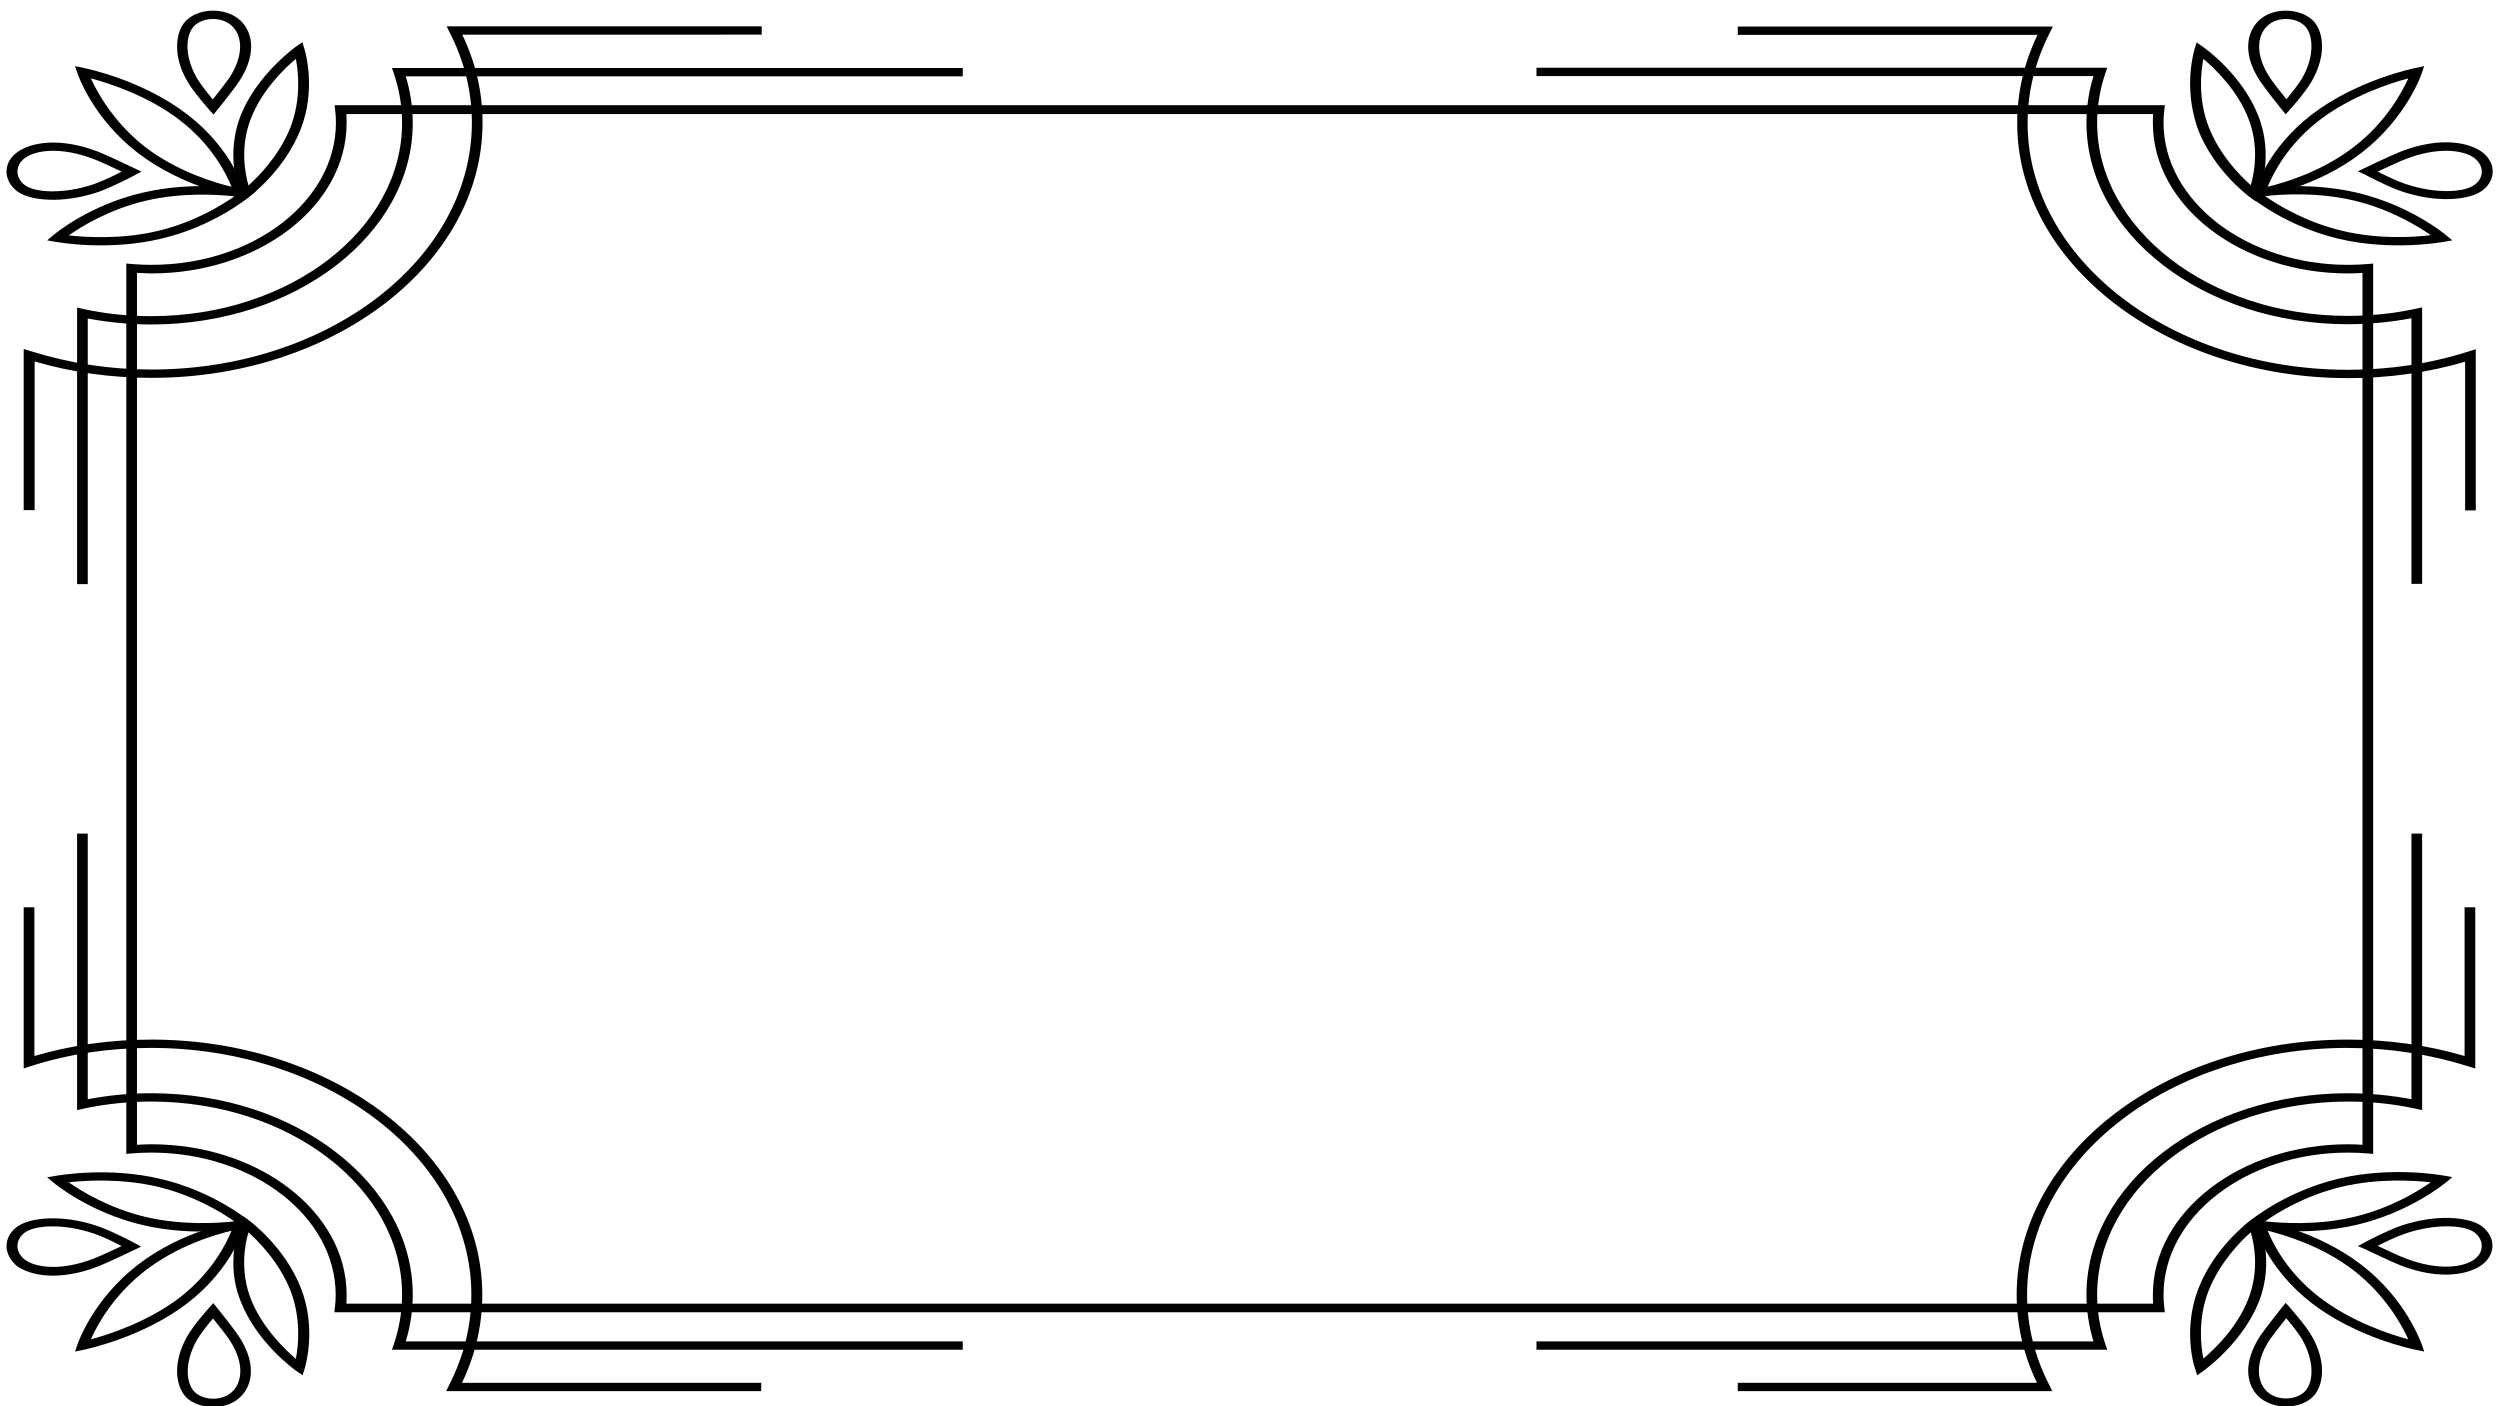 <?xml version="1.0" encoding="utf-8"?>
<!-- Generator: Adobe Illustrator 23.0.3, SVG Export Plug-In . SVG Version: 6.00 Build 0)  -->
<svg version="1.1" id="Calque_1" xmlns="http://www.w3.org/2000/svg" xmlns:xlink="http://www.w3.org/1999/xlink" x="0px" y="0px"
	 viewBox="0 0 960 540" style="enable-background:new 0 0 960 540;" xml:space="preserve">
<style type="text/css">
	.st0{fill:#010101;}
</style>
<g>
	<g>
		<path class="st0" d="M863.3,17.9c0-4.9,2.2-8.6,5-10.8c2.5-2,5.9-3,9.5-3c3.6,0,7,1.1,9.5,3c4.8,3.7,6.6,13.4,0.4,24.1
			c-2.4,4.2-8,10.5-8.2,10.7l-1.8,2l-1.7-2.1c-0.3-0.3-6.3-7.9-8.1-10.6C864.6,26.2,863.3,21.7,863.3,17.9z M887.6,17.7
			c0-3.8-1.2-6.8-3.2-8.3c-1.8-1.4-4.1-2.1-6.6-2.1S873,8,871.3,9.4c-4.3,3.3-5.9,11,0.4,20.5c1.2,1.8,4.3,5.8,6.3,8.2
			c1.8-2.2,4.6-5.6,6.1-8.2l0,0C886.6,25.5,887.6,21.3,887.6,17.7z"/>
	</g>
	<g>
		<path class="st0" d="M905.4,65.8l2.7-1.3c0.4-0.2,10.2-4.9,13.8-6.3c15.2-5.9,26.4-3.5,31.4,0.3c2.5,2,3.9,4.6,3.9,7.3
			c0,2.8-1.4,5.4-3.9,7.3c-4.8,3.7-17.4,5.1-31.3,0.3h0c-5.5-1.9-13.6-6.2-13.9-6.4L905.4,65.8z M953,65.9c0-1.9-1-3.7-2.7-5.1
			c-4.3-3.3-14.2-4.5-26.6,0.3c-2.3,0.9-7.5,3.3-10.7,4.8c2.8,1.4,7.3,3.6,10.6,4.7h0c11.8,4,22.8,3.3,26.7,0.3
			C952.1,69.6,953,67.8,953,65.9z"/>
	</g>
	<g>
		<path class="st0" d="M865.1,76.1l0.7-2.4c0.2-0.7,4.7-16.5,21.9-29.7c17.2-13.2,38.9-17.7,39.8-17.9l3.4-0.7L930,28
			c-0.2,0.7-6,17.4-23.2,30.7c-17.2,13.3-37.7,16.7-38.6,16.9L865.1,76.1z M924.8,30.1c-6.9,1.8-21.9,6.7-34.2,16.1
			c-12.3,9.5-17.8,20.6-19.8,25.5c6.4-1.5,20.8-5.8,33.1-15.3C916.2,47,922.4,35.3,924.8,30.1z"/>
	</g>
	<g>
		<path class="st0" d="M861.5,73.4l3.4-0.6c0.8-0.1,19.9-3.6,40.2,1.2c20.3,4.8,33.6,15.8,34.2,16.3l2.4,2l-3.4,0.6
			c-0.8,0.1-19.9,3.6-40.2-1.2c-20.3-4.8-33.6-15.8-34.2-16.3L861.5,73.4z M933.4,90.3c-4.8-3.4-15.6-10-29.5-13.3
			c-14-3.3-27.7-2.4-34.1-1.7c4.8,3.4,15.6,10,29.5,13.3C913.3,92,927,91.1,933.4,90.3z"/>
	</g>
	<g>
		<path class="st0" d="M841,32.2c0-7.6,1.6-12.9,1.7-13.3l0.8-2.6l2.6,1.8c0.6,0.4,15,10.7,21.1,26.4c6.2,15.7,0.3,29.8,0,30.4
			l-1,2.4l-2.4-1.7c-0.5-0.4-13.5-10-19.7-25.7C841.8,43.5,841,37.3,841,32.2z M846.1,22.6c-1,5-2.1,15.5,2.1,26.3
			c4.3,10.8,12.1,18.7,16.1,22.2c1.4-4.7,3.3-15-1-25.8C859.1,34.6,850.5,26.3,846.1,22.6z"/>
	</g>
	<g>
		<path class="st0" d="M590,29.2V26h219.2l-0.7,2c-2.1,6.2-3.2,12.7-3.2,19.1c0,40.9,43.2,74.2,96.3,74.2c8.8,0,17.5-0.9,25.9-2.7
			l2.6-0.6v106.2h-4.1v-102c-7.9,1.5-16.1,2.3-24.4,2.3c-55.4,0-100.4-34.7-100.4-77.4c0-6,0.9-12.1,2.7-17.9H590z"/>
	</g>
	<g>
		<path class="st0" d="M667.3,13.4v-3.2h121l-1.1,2.2c-5.7,11.1-8.6,22.8-8.6,34.8c0,52.3,55.2,94.8,123,94.8c16,0,31.5-2.3,46.2-7
			l2.9-0.9v61.9h-4.1v-57.1c-14.3,4.2-29.4,6.3-44.9,6.3c-70.1,0-127.1-44-127.1-98c0-11.6,2.6-23,7.8-33.8H667.3z"/>
	</g>
	<g>
		<path class="st0" d="M863.3,526.4c0-3.8,1.3-8.3,4.6-13.4c1.8-2.7,7.9-10.3,8.1-10.6l1.7-2.1l1.8,2c0.2,0.3,5.8,6.5,8.2,10.7l0,0
			c6.2,10.7,4.4,20.4-0.4,24.1c-2.5,2-5.9,3-9.5,3c-3.6,0-7-1.1-9.5-3C865.5,535,863.3,531.3,863.3,526.4z M877.9,506.2
			c-2,2.5-5.1,6.5-6.3,8.2c-6.3,9.5-4.7,17.2-0.4,20.5c1.8,1.4,4.1,2.1,6.6,2.1s4.8-0.7,6.6-2.1c3.9-3,4.8-11.5-0.4-20.6l0,0
			C882.6,511.9,879.8,508.4,877.9,506.2z"/>
	</g>
	<g>
		<path class="st0" d="M905.4,478.5l2.6-1.4c0.3-0.2,8.5-4.5,13.9-6.4h0c13.9-4.7,26.5-3.4,31.3,0.3c2.5,2,3.9,4.6,3.9,7.3
			c0,2.8-1.4,5.4-3.9,7.3c-5,3.8-16.2,6.2-31.4,0.3c-3.6-1.4-13.3-6.1-13.8-6.3L905.4,478.5z M923.6,473.7
			c-3.3,1.1-7.8,3.3-10.6,4.7c3.2,1.5,8.4,4,10.7,4.8c12.4,4.8,22.3,3.6,26.6,0.3c1.8-1.4,2.7-3.2,2.7-5.1c0-1.9-1-3.7-2.7-5.1
			C946.4,470.4,935.4,469.7,923.6,473.7L923.6,473.7z"/>
	</g>
	<g>
		<path class="st0" d="M865.1,468.3l3.1,0.5c0.9,0.1,21.3,3.6,38.6,16.9c17.2,13.2,22.9,30,23.2,30.7l0.9,2.6l-3.4-0.7
			c-0.9-0.2-22.6-4.6-39.8-17.9c-17.2-13.3-21.7-29.1-21.9-29.7L865.1,468.3z M924.8,514.3c-2.4-5.3-8.7-16.9-20.9-26.4
			c-12.3-9.5-26.7-13.7-33.1-15.3c2,5,7.5,16,19.8,25.5C902.9,507.6,918,512.5,924.8,514.3z"/>
	</g>
	<g>
		<path class="st0" d="M861.5,470.9l2.4-2c0.6-0.5,13.9-11.5,34.2-16.3c20.3-4.8,39.4-1.3,40.2-1.2l3.4,0.6l-2.4,2
			c-0.6,0.5-13.9,11.5-34.2,16.3c-20.3,4.8-39.4,1.3-40.2,1.2L861.5,470.9z M933.4,454c-6.5-0.7-20.2-1.6-34.1,1.7
			c-14,3.3-24.7,9.9-29.5,13.3c6.5,0.7,20.2,1.6,34.1-1.7C917.9,464,928.6,457.4,933.4,454z"/>
	</g>
	<g>
		<path class="st0" d="M841,512.2c0-5.2,0.8-11.3,3.3-17.7c6.2-15.6,19.1-25.3,19.7-25.7l2.4-1.7l1,2.4c0.3,0.6,6.2,14.7,0,30.4
			c-6.2,15.6-20.5,25.9-21.1,26.4l-2.6,1.8l-0.8-2.6C842.7,525.1,841,519.8,841,512.2z M864.3,473.2c-4,3.5-11.8,11.5-16.1,22.2
			c-4.3,10.8-3.1,21.3-2.1,26.3c4.4-3.7,13-12,17.2-22.8C867.6,488.2,865.7,477.9,864.3,473.2z"/>
	</g>
	<g>
		<path class="st0" d="M590,518.3v-3.2h213.9c-1.8-5.9-2.7-11.9-2.7-17.9c0-42.7,45-77.4,100.4-77.4c8.3,0,16.5,0.8,24.4,2.3v-102
			h4.1v106.2l-2.6-0.6c-8.3-1.8-17-2.7-25.9-2.7c-53.1,0-96.3,33.3-96.3,74.2c0,6.5,1.1,12.9,3.2,19.1l0.7,2H590z"/>
	</g>
	<g>
		<path class="st0" d="M667.3,534.2V531h114.9c-5.2-10.8-7.8-22.1-7.8-33.8c0-54,57-98,127.1-98c15.5,0,30.6,2.1,44.9,6.3v-57.1h4.1
			v61.9l-2.9-0.9c-14.7-4.6-30.2-7-46.2-7c-67.8,0-123,42.5-123,94.8c0,12,2.9,23.7,8.6,34.8l1.1,2.2H667.3z"/>
	</g>
	<g>
		<path class="st0" d="M68,526.5c0-4,1.2-8.6,3.9-13.4l0,0c2.4-4.2,8-10.5,8.2-10.7l1.8-2l1.7,2.1c0.3,0.3,6.3,7.9,8.1,10.6
			c7.7,11.7,4.6,20.4-0.4,24.2c-2.5,2-5.9,3-9.5,3s-7-1.1-9.5-3C69.7,535.2,68,531.3,68,526.5z M75.7,514.4
			c-5.2,9.1-4.3,17.6-0.4,20.6c1.8,1.4,4.1,2.1,6.6,2.1c2.5,0,4.8-0.7,6.6-2.1c4.3-3.3,5.9-11-0.4-20.5c-1.2-1.8-4.3-5.8-6.3-8.2
			C80,508.4,77.2,511.9,75.7,514.4L75.7,514.4z"/>
	</g>
	<g>
		<path class="st0" d="M2.5,478.5c0-2.8,1.4-5.4,3.9-7.3c4.8-3.7,17.4-5.1,31.3-0.3h0c5.5,1.9,13.6,6.2,13.9,6.4l2.6,1.4l-2.7,1.3
			c-0.4,0.2-10.2,4.9-13.8,6.3c-15.2,5.9-26.4,3.5-31.4-0.3C3.9,483.8,2.5,481.2,2.5,478.5z M36.1,473.7c-11.8-4-22.8-3.3-26.7-0.3
			c-1.8,1.4-2.7,3.2-2.7,5.1c0,1.9,1,3.7,2.7,5.1c4.3,3.3,14.2,4.5,26.6-0.3c2.3-0.9,7.5-3.3,10.7-4.8
			C43.9,477,39.4,474.8,36.1,473.7L36.1,473.7z"/>
	</g>
	<g>
		<path class="st0" d="M28.8,519l0.9-2.6c0.2-0.7,6-17.4,23.2-30.7c17.2-13.3,37.7-16.7,38.6-16.9l3.1-0.5l-0.7,2.4
			c-0.2,0.7-4.7,16.5-21.9,29.7c-17.2,13.2-38.9,17.7-39.8,17.9L28.8,519z M88.9,472.6c-6.4,1.5-20.8,5.8-33.1,15.3
			c-12.3,9.5-18.6,21.1-20.9,26.4c6.8-1.8,21.9-6.7,34.2-16.1C81.4,488.6,86.9,477.6,88.9,472.6z"/>
	</g>
	<g>
		<path class="st0" d="M18.1,452.1l3.4-0.6c0.8-0.1,19.9-3.6,40.2,1.2c20.3,4.8,33.6,15.8,34.2,16.3l2.4,2l-3.4,0.6
			c-0.8,0.1-19.9,3.6-40.2-1.2c-20.3-4.8-33.6-15.8-34.2-16.3L18.1,452.1z M90,469c-4.8-3.4-15.6-10-29.5-13.3
			c-14-3.3-27.7-2.4-34.1-1.7c4.8,3.4,15.6,10,29.5,13.3C69.9,470.6,83.6,469.7,90,469z"/>
	</g>
	<g>
		<path class="st0" d="M89.6,484.9c0-8.7,2.6-15,2.8-15.4l1-2.4l2.4,1.7c0.5,0.4,13.5,10,19.7,25.7c6.2,15.6,1.7,30.4,1.5,31
			l-0.8,2.6l-2.6-1.8c-0.6-0.4-14.9-10.7-21.1-26.4C90.3,494.6,89.6,489.4,89.6,484.9z M95.4,473.2c-1.4,4.7-3.3,15,1,25.8
			c4.3,10.8,12.9,19.1,17.2,22.8c1-5,2.1-15.5-2.1-26.3C107.2,484.7,99.4,476.8,95.4,473.2z"/>
	</g>
	<g>
		<path class="st0" d="M29.6,426.3V320.1h4.1v102c7.9-1.5,16.1-2.3,24.4-2.3c55.4,0,100.4,34.7,100.4,77.4c0,6-0.9,12.1-2.7,17.9
			h213.9v3.2H150.5l0.7-2c2.1-6.2,3.2-12.6,3.2-19.1c0-40.9-43.2-74.2-96.3-74.2c-8.8,0-17.5,0.9-25.9,2.7L29.6,426.3z"/>
	</g>
	<g>
		<path class="st0" d="M9.1,410.3v-61.9h4.1v57.1c14.3-4.2,29.4-6.3,44.9-6.3c70.1,0,127.1,44,127.1,98c0,11.6-2.6,23-7.8,33.8
			h114.9v3.2h-121l1.1-2.2c5.7-11.1,8.6-22.8,8.6-34.8c0-52.3-55.2-94.8-123-94.8c-16,0-31.5,2.3-46.2,7L9.1,410.3z"/>
	</g>
	<g>
		<path class="st0" d="M68,17.8c0-4.8,1.7-8.7,4.4-10.7c2.5-2,5.9-3,9.5-3s7,1.1,9.5,3c5,3.8,8.1,12.5,0.4,24.2
			c-1.8,2.8-7.9,10.3-8.1,10.6L82,44l-1.8-2c-0.2-0.3-5.8-6.5-8.2-10.7l0,0C69.1,26.4,68,21.8,68,17.8z M92.2,17.9
			c0-3.8-1.5-6.7-3.8-8.5c-1.8-1.4-4.1-2.1-6.6-2.1c-2.5,0-4.8,0.7-6.6,2.1c-3.9,3-4.8,11.5,0.4,20.6c1.5,2.5,4.3,6,6.1,8.2
			c2-2.5,5.1-6.5,6.3-8.2C91,25.4,92.2,21.3,92.2,17.9z"/>
	</g>
	<g>
		<path class="st0" d="M2.5,65.9c0-2.8,1.4-5.4,3.9-7.3c5-3.8,16.2-6.2,31.4-0.3c3.6,1.4,13.3,6.1,13.8,6.3l2.7,1.3l-2.6,1.4
			c-0.3,0.2-8.5,4.5-13.9,6.4h0c-13.9,4.7-26.5,3.4-31.3-0.3C3.9,71.3,2.5,68.7,2.5,65.9z M46.7,65.9c-3.2-1.5-8.4-4-10.7-4.8
			c-12.4-4.8-22.3-3.6-26.6-0.3c-1.8,1.4-2.7,3.2-2.7,5.1c0,1.9,1,3.7,2.7,5.1c3.9,3,14.9,3.7,26.7-0.3h0
			C39.4,69.5,43.9,67.4,46.7,65.9z"/>
	</g>
	<g>
		<path class="st0" d="M28.8,25.4l3.4,0.7c0.9,0.2,22.6,4.6,39.8,17.9C89.2,57.2,93.7,73,93.9,73.7l0.7,2.4l-3.1-0.5
			c-0.9-0.1-21.3-3.6-38.6-16.9C35.7,45.5,29.9,28.7,29.7,28L28.8,25.4z M88.9,71.7c-2-5-7.5-16-19.8-25.5
			c-12.3-9.5-27.4-14.3-34.2-16.1c2.4,5.3,8.7,16.9,20.9,26.4C68.1,65.9,82.5,70.2,88.9,71.7z"/>
	</g>
	<g>
		<path class="st0" d="M18.1,92.3l2.4-2C21,89.8,34.4,78.7,54.7,74c20.3-4.8,39.4-1.3,40.2-1.2l3.4,0.6l-2.4,2
			C95.3,75.9,82,87,61.7,91.7c-20.3,4.8-39.4,1.3-40.2,1.2L18.1,92.3z M90,75.4c-6.5-0.7-20.2-1.6-34.1,1.7
			c-14,3.3-24.7,9.9-29.5,13.3c6.5,0.7,20.2,1.6,34.1-1.7C74.5,85.4,85.2,78.8,90,75.4z"/>
	</g>
	<g>
		<path class="st0" d="M89.6,59.5c0-4.5,0.7-9.7,2.8-15.1c6.2-15.6,20.5-25.9,21.1-26.4l2.6-1.8l0.8,2.6c0.2,0.6,4.7,15.3-1.5,31
			c-6.2,15.6-19.1,25.3-19.7,25.7l-2.4,1.7l-1-2.4C92.2,74.5,89.6,68.2,89.6,59.5z M113.6,22.6c-4.4,3.7-13,12-17.2,22.8
			c-4.3,10.8-2.3,21.1-1,25.8c4-3.5,11.8-11.5,16.1-22.2C115.7,38.1,114.6,27.6,113.6,22.6z"/>
	</g>
	<g>
		<path class="st0" d="M48.5,443.1V101.2l2.3,0.2c2.4,0.2,4.9,0.3,7.4,0.3c39.1,0,70.8-24.5,70.8-54.6c0-1.8-0.1-3.4-0.3-4.9
			l-0.2-1.8h702.8l-0.2,1.8c-0.2,1.5-0.3,3.1-0.3,4.9c0,30.1,31.8,54.6,70.8,54.6c2.5,0,5-0.1,7.4-0.3l2.3-0.2v341.9l-2.3-0.2
			c-2.4-0.2-4.9-0.3-7.4-0.3c-39.1,0-70.8,24.5-70.8,54.6c0,1.8,0.1,3.4,0.3,4.9l0.2,1.8H128.4l0.2-1.8c0.2-1.5,0.3-3.1,0.3-4.9
			c0-30.1-31.8-54.6-70.8-54.6c-2.5,0-5,0.1-7.4,0.3L48.5,443.1z M52.6,104.8v334.8c1.8-0.1,3.7-0.2,5.5-0.2c41.3,0,75,25.9,75,57.8
			c0,1.2,0,2.3-0.1,3.4h693.8c-0.1-1.1-0.1-2.2-0.1-3.4c0-31.9,33.6-57.8,75-57.8c1.9,0,3.7,0.1,5.5,0.2V104.8
			c-1.8,0.1-3.7,0.2-5.5,0.2c-41.3,0-75-25.9-75-57.8c0-1.2,0-2.3,0.1-3.4H133c0.1,1.1,0.1,2.2,0.1,3.4c0,31.9-33.6,57.8-75,57.8
			C56.3,104.9,54.4,104.9,52.6,104.8z"/>
	</g>
	<g>
		<path class="st0" d="M29.6,224.3V118.1l2.6,0.6c8.3,1.8,17,2.7,25.9,2.7c53.1,0,96.3-33.3,96.3-74.2c0-6.5-1.1-12.9-3.2-19.1
			l-0.7-2h219.2v3.2H155.8c1.8,5.9,2.7,11.9,2.7,17.9c0,42.7-45,77.4-100.4,77.4c-8.3,0-16.5-0.8-24.4-2.3v102H29.6z"/>
	</g>
	<g>
		<path class="st0" d="M9.1,195.9v-61.9l2.9,0.9c14.7,4.6,30.2,7,46.2,7c67.8,0,123-42.5,123-94.8c0-12-2.9-23.7-8.6-34.8l-1.1-2.2
			h121v3.2H177.5c5.2,10.8,7.8,22.1,7.8,33.8c0,54-57,98-127.1,98c-15.5,0-30.6-2.1-44.9-6.3v57.1H9.1z"/>
	</g>
</g>
</svg>
